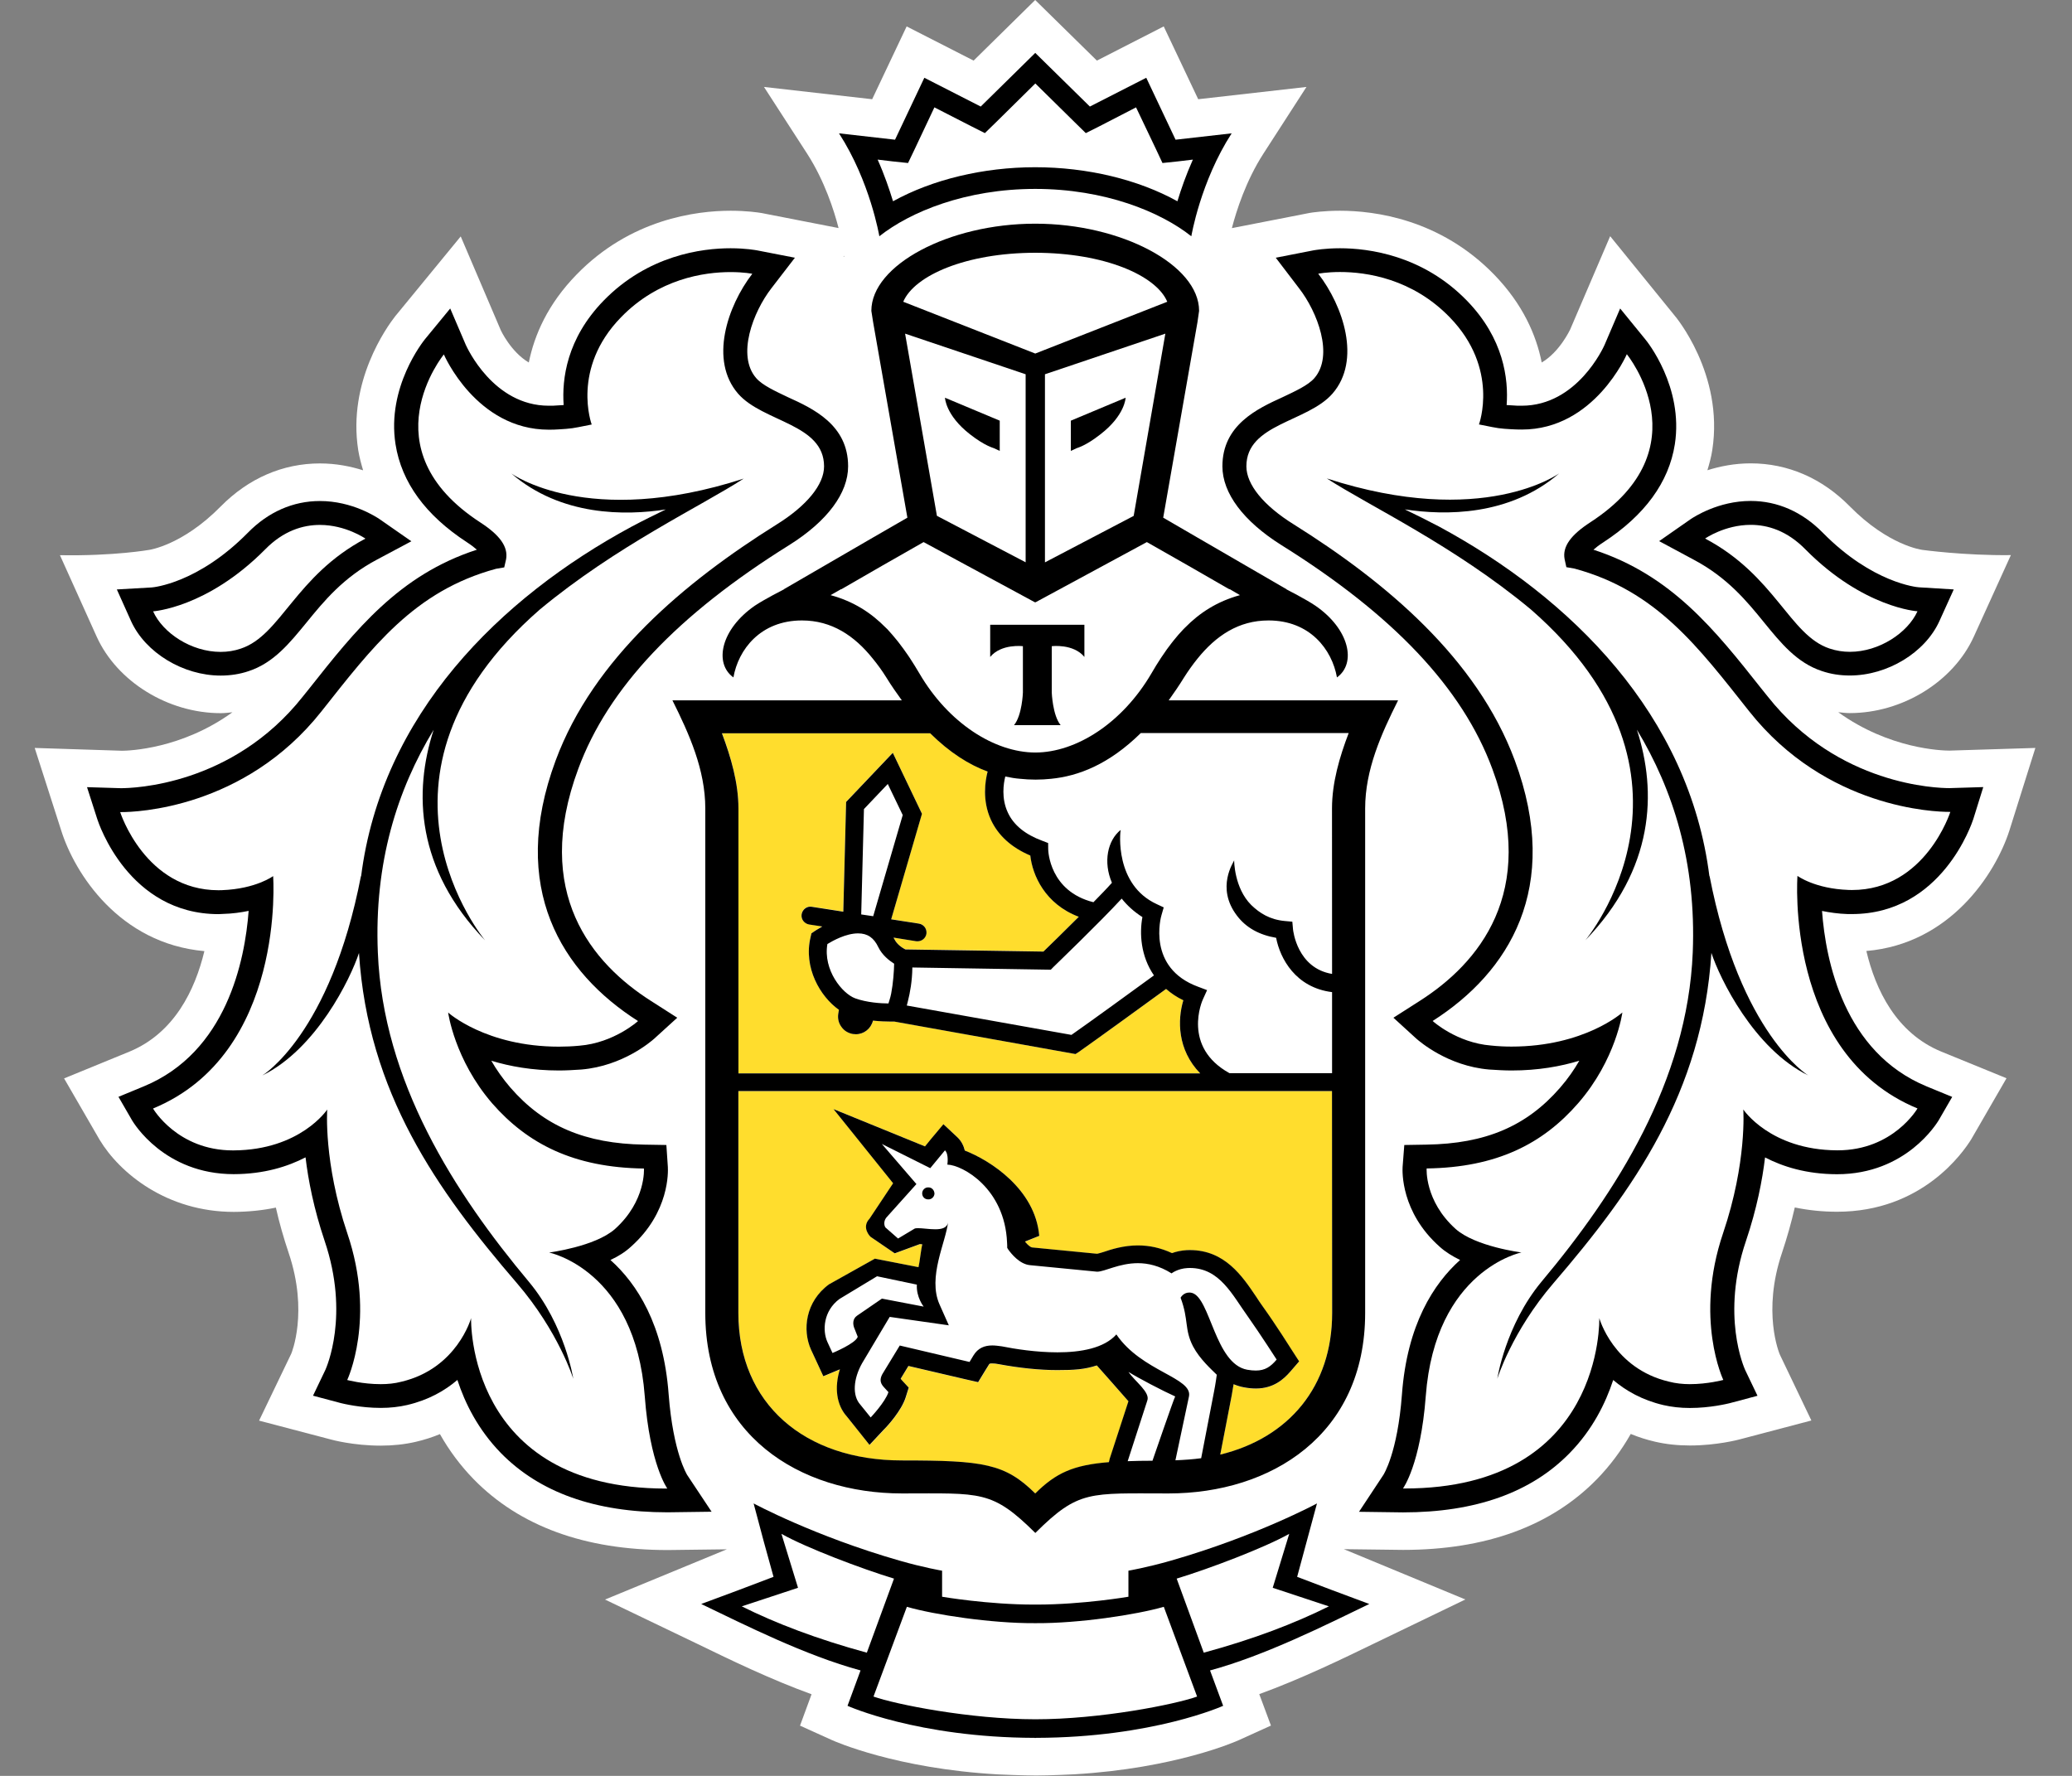 <svg width="28" height="24" viewBox="0 0 28 24" fill="none" xmlns="http://www.w3.org/2000/svg">
<rect x="0" y="0" width="28" height="24" fill="#808080" stroke="none"/>
<g clip-path="url(#clip0_4733_5031)">
<path d="M27.154 11.224L27.505 10.108L26.344 10.144C26.246 10.144 25.533 10.124 24.841 9.625C24.893 9.63 24.944 9.637 24.997 9.637C25.709 9.637 26.398 9.211 26.674 8.602L27.174 7.502C26.547 7.51 25.975 7.431 25.975 7.431C25.97 7.43 25.519 7.373 24.997 6.843C24.623 6.463 24.16 6.262 23.658 6.262C23.439 6.262 23.242 6.302 23.073 6.355C23.1 6.265 23.125 6.175 23.139 6.082C23.299 5.051 22.631 4.265 22.631 4.266L21.759 3.192L21.218 4.454C21.215 4.458 21.079 4.754 20.834 4.899C20.76 4.528 20.579 4.111 20.192 3.712C19.462 2.96 18.573 2.848 18.108 2.848C17.892 2.848 17.738 2.871 17.701 2.877L16.647 3.083C16.708 2.849 16.837 2.442 17.074 2.075L17.655 1.175L16.192 1.341L15.726 0.357L14.823 0.819L13.989 0L13.157 0.819L12.252 0.357L11.786 1.341L10.324 1.175L10.906 2.075C11.143 2.442 11.272 2.848 11.332 3.082L10.327 2.886L10.292 2.879C10.242 2.871 10.089 2.848 9.873 2.848C9.408 2.848 8.518 2.961 7.79 3.712C7.402 4.11 7.221 4.528 7.146 4.899C6.903 4.756 6.768 4.464 6.768 4.464L6.226 3.195L5.339 4.276C5.23 4.416 4.695 5.155 4.841 6.084C4.856 6.176 4.88 6.266 4.907 6.356C4.739 6.303 4.543 6.263 4.323 6.263C3.822 6.263 3.358 6.464 2.983 6.844C2.463 7.372 2.014 7.431 2.018 7.431C2.018 7.431 1.544 7.516 0.81 7.503L1.306 8.603C1.582 9.213 2.272 9.638 2.983 9.638C3.037 9.638 3.088 9.631 3.141 9.626C2.451 10.125 1.738 10.145 1.652 10.146L0.469 10.108L0.827 11.223C1.007 11.798 1.609 12.751 2.762 12.854C2.636 13.376 2.358 13.961 1.747 14.213L0.866 14.574L1.347 15.405C1.618 15.854 2.254 16.378 3.16 16.378C3.356 16.377 3.545 16.358 3.728 16.32C3.774 16.525 3.833 16.73 3.901 16.933C4.171 17.731 3.939 18.288 3.936 18.294L3.501 19.199L4.472 19.454C4.484 19.458 4.777 19.537 5.144 19.537C5.311 19.537 5.47 19.52 5.62 19.485C5.733 19.459 5.841 19.424 5.945 19.381C6.071 19.605 6.224 19.809 6.402 19.992C7.024 20.627 7.905 20.948 9.021 20.948H9.025L9.822 20.938L8.176 21.617L9.426 22.217C9.88 22.438 10.419 22.698 10.967 22.897L10.811 23.321L11.242 23.516C11.28 23.533 12.109 23.902 13.486 23.98C13.486 23.98 13.819 23.995 14.002 23.995C14.185 23.995 14.514 23.979 14.514 23.979C15.882 23.899 16.705 23.534 16.743 23.516L17.175 23.32L17.017 22.895C17.582 22.69 18.14 22.419 18.575 22.208L19.802 21.616L18.16 20.936L18.96 20.946C20.078 20.946 20.96 20.625 21.581 19.989C21.758 19.807 21.91 19.603 22.037 19.379C22.141 19.422 22.25 19.457 22.363 19.483C22.512 19.518 22.671 19.535 22.838 19.535C23.199 19.535 23.495 19.456 23.503 19.454L24.478 19.197L24.053 18.309C24.043 18.286 23.811 17.73 24.081 16.931C24.149 16.727 24.207 16.522 24.254 16.318C24.437 16.356 24.628 16.376 24.825 16.376C25.979 16.376 26.532 15.569 26.64 15.394L27.115 14.572L26.234 14.212C25.622 13.96 25.345 13.374 25.221 12.852C26.357 12.756 26.968 11.803 27.154 11.224ZM11.409 3.467L11.397 3.47L11.407 3.457L11.409 3.467Z" fill="white"/>
<path d="M13.99 3.418C13.058 3.419 12.359 3.722 12.206 4.079L13.99 4.779L15.774 4.079C15.623 3.722 14.924 3.419 13.99 3.418Z" fill="white"/>
<path d="M14.008 21.935H14.007H13.991H13.974H13.973C13.408 21.939 12.63 21.823 12.255 21.715L11.804 22.928C12.101 23.034 13.108 23.235 13.991 23.235C14.872 23.235 15.881 23.032 16.177 22.928L15.727 21.715C15.351 21.824 14.574 21.939 14.008 21.935Z" fill="white"/>
<path d="M17.422 20.73C17.086 20.919 16.336 21.203 15.9 21.334L16.267 22.337C16.941 22.154 17.497 21.94 17.957 21.71L17.198 21.459L17.422 20.73Z" fill="white"/>
<path d="M10.559 20.73L10.784 21.459L10.023 21.71C10.483 21.94 11.042 22.154 11.713 22.337L12.08 21.334C11.646 21.203 10.895 20.918 10.559 20.73Z" fill="white"/>
<path d="M13.99 2.258C14.693 2.258 15.383 2.424 15.913 2.718C15.961 2.556 16.029 2.36 16.121 2.155L15.921 2.179L15.711 2.201L15.622 2.011L15.354 1.449L14.865 1.702L14.675 1.798L14.523 1.65L13.992 1.127L13.462 1.65L13.311 1.798L13.12 1.702L12.629 1.449L12.364 2.011L12.273 2.201L12.063 2.179L11.862 2.155C11.954 2.361 12.021 2.556 12.071 2.718C12.602 2.424 13.289 2.258 13.99 2.258Z" fill="white"/>
<path d="M24.722 8.764C24.813 8.795 24.906 8.809 24.998 8.809C25.395 8.809 25.78 8.554 25.912 8.262C25.912 8.262 25.183 8.217 24.399 7.426C24.149 7.17 23.886 7.094 23.659 7.094C23.307 7.094 23.043 7.279 23.043 7.279C23.99 7.779 24.183 8.583 24.722 8.764Z" fill="white"/>
<path d="M2.983 8.809C3.075 8.809 3.168 8.795 3.257 8.764C3.798 8.583 3.992 7.779 4.939 7.279C4.939 7.279 4.674 7.094 4.324 7.094C4.096 7.094 3.832 7.17 3.581 7.426C2.799 8.217 2.069 8.262 2.069 8.262C2.2 8.554 2.585 8.809 2.983 8.809Z" fill="white"/>
<path d="M24.979 12.032C24.996 12.033 25.01 12.033 25.027 12.033C26.019 12.033 26.356 10.976 26.356 10.976H26.337C26.155 10.976 24.679 10.934 23.636 9.616C22.95 8.75 22.387 7.988 21.276 7.689L21.166 7.67L21.142 7.559C21.112 7.39 21.228 7.233 21.492 7.062C23.025 6.064 21.985 4.791 21.985 4.791C21.985 4.791 21.547 5.809 20.567 5.809C20.543 5.809 20.518 5.808 20.494 5.808C20.383 5.802 20.275 5.798 20.167 5.775L19.986 5.74C19.986 5.74 20.265 4.985 19.592 4.292C19.084 3.768 18.466 3.68 18.109 3.68C17.929 3.68 17.815 3.703 17.815 3.703C18.154 4.143 18.398 4.873 18.007 5.323C17.669 5.71 16.844 5.729 16.844 6.306C16.844 6.55 17.073 6.836 17.486 7.092C18.727 7.869 19.959 8.899 20.471 10.28C21.111 12.002 20.39 13.145 19.36 13.8C19.36 13.8 19.683 14.096 20.151 14.133C20.246 14.142 20.339 14.146 20.426 14.146C21.414 14.146 21.925 13.686 21.925 13.686C21.925 13.686 21.841 14.322 21.326 14.913C20.852 15.459 20.229 15.779 19.279 15.793C19.279 15.793 19.249 16.232 19.669 16.611C19.939 16.85 20.561 16.928 20.561 16.928C20.561 16.928 19.396 17.162 19.268 18.871C19.198 19.797 18.961 20.118 18.961 20.118H18.982C21.683 20.118 21.613 17.816 21.613 17.816C21.613 17.816 21.802 18.497 22.555 18.675C22.646 18.699 22.743 18.708 22.836 18.708C23.079 18.708 23.289 18.652 23.289 18.652C23.289 18.652 22.895 17.825 23.286 16.668C23.611 15.708 23.558 14.996 23.558 14.996C23.558 14.996 23.922 15.543 24.825 15.548H24.834C25.585 15.548 25.913 14.982 25.913 14.982C24.112 14.24 24.29 11.842 24.29 11.842C24.29 11.842 24.523 12.014 24.979 12.032ZM24.437 14.536C23.705 14.177 23.242 13.225 23.13 12.881C23.008 14.77 22.08 16.082 20.994 17.344C20.431 17.998 20.235 18.635 20.235 18.635C20.235 18.635 20.343 17.914 20.831 17.327C21.843 16.118 22.805 14.614 22.877 12.874C22.926 11.66 22.612 10.675 22.121 9.864C22.395 10.709 22.357 11.744 21.425 12.71C21.425 12.71 23.279 10.502 20.687 8.239C19.649 7.377 18.515 6.846 17.93 6.469C20.042 7.153 21.072 6.399 21.072 6.399C20.398 6.98 19.525 6.97 18.984 6.887C19.131 6.958 19.283 7.033 19.448 7.12C21.228 8.081 22.828 9.662 23.101 11.852V11.835C23.516 13.984 24.437 14.536 24.437 14.536Z" fill="white"/>
<path d="M7.42 16.928C7.42 16.928 8.042 16.851 8.311 16.611C8.731 16.232 8.702 15.793 8.702 15.793C7.751 15.78 7.129 15.459 6.652 14.914C6.141 14.323 6.056 13.687 6.056 13.687C6.056 13.687 6.567 14.147 7.554 14.147C7.643 14.147 7.735 14.143 7.83 14.134C8.298 14.097 8.622 13.802 8.622 13.802C7.592 13.146 6.87 12.002 7.509 10.28C8.022 8.9 9.253 7.869 10.494 7.092C10.907 6.836 11.136 6.551 11.136 6.306C11.136 5.729 10.312 5.71 9.974 5.323C9.583 4.873 9.828 4.142 10.166 3.703C10.166 3.703 10.054 3.68 9.873 3.68C9.517 3.68 8.899 3.768 8.391 4.292C7.716 4.985 7.996 5.74 7.996 5.74L7.815 5.775C7.707 5.798 7.598 5.802 7.488 5.808C7.463 5.808 7.441 5.809 7.416 5.809C6.434 5.809 5.998 4.792 5.998 4.792C5.998 4.792 4.958 6.065 6.49 7.063C6.754 7.234 6.869 7.391 6.839 7.56L6.814 7.671L6.703 7.69C5.594 7.989 5.03 8.751 4.344 9.618C3.303 10.933 1.829 10.976 1.645 10.976H1.625C1.625 10.976 1.962 12.033 2.954 12.033C2.97 12.033 2.984 12.033 3.001 12.032C3.458 12.015 3.692 11.842 3.692 11.842C3.692 11.842 3.868 14.239 2.069 14.982C2.069 14.982 2.397 15.548 3.148 15.548H3.157C4.06 15.543 4.424 14.996 4.424 14.996C4.424 14.996 4.371 15.708 4.695 16.668C5.086 17.825 4.694 18.652 4.694 18.652C4.694 18.652 4.904 18.708 5.146 18.708C5.24 18.708 5.336 18.699 5.426 18.675C6.178 18.497 6.367 17.816 6.367 17.816C6.367 17.816 6.299 20.118 9 20.118H9.019C9.019 20.118 8.783 19.797 8.714 18.871C8.584 17.162 7.42 16.928 7.42 16.928ZM6.986 17.344C5.901 16.082 4.974 14.77 4.851 12.881C4.739 13.223 4.278 14.177 3.546 14.536C3.546 14.536 4.466 13.984 4.88 11.835V11.852C5.154 9.663 6.753 8.081 8.534 7.12C8.697 7.031 8.851 6.957 8.997 6.887C8.456 6.97 7.583 6.98 6.909 6.399C6.909 6.399 7.939 7.153 10.05 6.469C9.465 6.846 8.332 7.377 7.294 8.239C4.701 10.502 6.556 12.71 6.556 12.71C5.623 11.743 5.586 10.709 5.86 9.864C5.368 10.676 5.055 11.66 5.105 12.874C5.176 14.614 6.138 16.118 7.148 17.327C7.637 17.913 7.747 18.635 7.747 18.635C7.747 18.635 7.549 17.998 6.986 17.344Z" fill="white"/>
<path d="M11.993 8.508C12.038 8.555 12.081 8.607 12.123 8.658C12.133 8.67 12.142 8.681 12.152 8.695C12.191 8.746 12.23 8.801 12.267 8.856C12.275 8.867 12.284 8.88 12.293 8.893C12.338 8.961 12.381 9.032 12.423 9.104C12.813 9.772 13.437 10.171 13.99 10.172C14.544 10.171 15.166 9.772 15.557 9.104C15.601 9.03 15.645 8.957 15.69 8.89C15.697 8.88 15.704 8.871 15.71 8.861C15.749 8.804 15.789 8.747 15.832 8.693C15.841 8.681 15.849 8.671 15.857 8.661C15.9 8.608 15.945 8.555 15.99 8.507C15.998 8.499 16.005 8.492 16.012 8.486C16.21 8.284 16.447 8.13 16.756 8.045L16.619 7.965H16.61L16.062 7.649L15.499 7.328L13.994 8.142L13.99 8.139L13.987 8.142L12.481 7.328L11.918 7.648L11.369 7.964H11.363L11.224 8.044C11.534 8.129 11.77 8.281 11.969 8.483C11.978 8.491 11.984 8.5 11.993 8.508ZM13.381 8.443H14.018H14.654V8.877C14.505 8.695 14.213 8.732 14.213 8.732V9.358C14.213 9.358 14.225 9.666 14.333 9.8H14.018H13.703C13.813 9.667 13.823 9.358 13.823 9.358V8.732C13.823 8.732 13.533 8.695 13.381 8.877V8.443Z" fill="white"/>
<path d="M13.86 7.6V5.059L12.231 4.51L12.661 6.973L13.86 7.6ZM13.51 5.683V6.091L13.431 6.055C13.427 6.052 13.312 6.025 13.109 5.867C12.775 5.609 12.77 5.372 12.77 5.372L13.51 5.683Z" fill="white"/>
<path d="M15.32 6.973L15.748 4.51L14.121 5.059V7.6L15.32 6.973ZM14.471 5.683L15.211 5.373C15.211 5.373 15.205 5.61 14.87 5.868C14.669 6.026 14.553 6.052 14.549 6.056L14.47 6.092V5.683H14.471Z" fill="white"/>
<path d="M11.557 13.495C11.716 13.552 11.908 13.564 12.006 13.564C12.01 13.552 12.015 13.537 12.02 13.519C12.029 13.489 12.037 13.461 12.043 13.429C12.071 13.289 12.081 13.129 12.083 13.026C12.016 12.985 11.922 12.912 11.869 12.802C11.809 12.675 11.723 12.617 11.596 12.617C11.432 12.617 11.256 12.715 11.182 12.761C11.122 13.112 11.382 13.43 11.557 13.495Z" fill="white"/>
<path d="M15.159 12.145C14.856 12.471 14.265 13.04 14.235 13.069L14.2 13.105L12.33 13.076C12.329 13.26 12.298 13.417 12.269 13.531C12.264 13.551 12.259 13.571 12.254 13.591L14.479 13.988C14.711 13.827 15.348 13.365 15.595 13.184C15.415 12.922 15.397 12.613 15.438 12.395C15.32 12.319 15.23 12.235 15.159 12.145Z" fill="white"/>
<path d="M15.412 9.909C14.981 10.334 14.567 10.491 14.198 10.527C14.131 10.534 14.064 10.538 13.995 10.538H13.99H13.986C13.917 10.538 13.848 10.534 13.781 10.527C13.717 10.521 13.649 10.511 13.581 10.496C13.557 10.592 13.527 10.792 13.614 10.981C13.691 11.152 13.85 11.28 14.082 11.365L14.16 11.395L14.161 11.478C14.161 11.503 14.179 12.044 14.773 12.194C14.87 12.094 14.958 12.005 15.023 11.93C14.901 11.647 14.965 11.357 15.141 11.216C15.133 11.246 15.056 11.956 15.628 12.219L15.722 12.263L15.694 12.363C15.685 12.393 15.494 13.079 16.186 13.334L16.309 13.381L16.254 13.499C16.242 13.525 15.97 14.149 16.61 14.502H17.999V13.407C17.506 13.347 17.296 12.953 17.242 12.673C17.013 12.634 16.835 12.536 16.713 12.375C16.422 11.994 16.673 11.645 16.676 11.626C16.675 11.629 16.676 12.001 16.907 12.23C17.021 12.34 17.157 12.426 17.362 12.445L17.463 12.454L17.472 12.556C17.474 12.579 17.53 13.081 18 13.161L17.999 10.923C17.999 10.577 18.101 10.228 18.224 9.906H15.412V9.909Z" fill="white"/>
<path d="M11.675 10.935L11.638 12.361L11.8 12.385L12.199 11.018L11.997 10.598L11.675 10.935Z" fill="white"/>
<path d="M16.069 17.47C16.081 17.47 16.096 17.472 16.109 17.475C16.357 17.545 16.419 18.434 16.854 18.513C16.897 18.522 16.936 18.524 16.971 18.524C17.096 18.524 17.171 18.471 17.252 18.377C17.252 18.377 17.033 18.035 16.869 17.805C16.652 17.503 16.483 17.138 16.078 17.138C16.069 17.138 16.057 17.138 16.047 17.139C15.914 17.146 15.832 17.211 15.832 17.211C15.668 17.108 15.515 17.073 15.377 17.073C15.123 17.073 14.925 17.189 14.827 17.189H14.823L13.919 17.1C13.778 17.087 13.666 16.945 13.626 16.89C13.616 16.875 13.611 16.866 13.611 16.866C13.611 16.842 13.611 16.817 13.609 16.795C13.578 16.06 13.006 15.745 12.803 15.74C12.803 15.74 12.827 15.601 12.771 15.547L12.572 15.787L11.918 15.461L12.384 16.003L11.988 16.444C11.939 16.494 11.945 16.562 11.965 16.591L12.136 16.74L12.352 16.61C12.364 16.602 12.383 16.6 12.407 16.6C12.467 16.6 12.557 16.615 12.638 16.615C12.726 16.615 12.803 16.596 12.812 16.513C12.784 16.786 12.53 17.259 12.697 17.631L12.821 17.911L12.022 17.797L11.648 18.425C11.532 18.634 11.514 18.86 11.625 18.983L11.765 19.157C11.765 19.157 11.961 18.949 12.006 18.814L11.942 18.744C11.888 18.686 11.891 18.634 11.924 18.571L12.158 18.184L13.102 18.405L13.152 18.32C13.215 18.215 13.307 18.183 13.408 18.183C13.45 18.183 13.492 18.188 13.537 18.195C13.712 18.229 14 18.275 14.288 18.275C14.605 18.275 14.918 18.219 15.085 18.033C15.427 18.536 16.12 18.617 16.065 18.872L15.883 19.734C16.004 19.729 16.12 19.721 16.23 19.706L16.403 18.809C16.422 18.711 16.441 18.58 16.441 18.58C16.374 18.512 16.212 18.37 16.121 18.197C15.999 17.963 16.065 17.842 15.951 17.538C15.955 17.54 15.989 17.47 16.069 17.47ZM12.54 16.21C12.493 16.209 12.46 16.169 12.462 16.123C12.466 16.079 12.503 16.044 12.549 16.048C12.595 16.05 12.629 16.09 12.627 16.134C12.623 16.178 12.584 16.213 12.54 16.21Z" fill="white"/>
<path d="M11.252 18.286C11.252 18.286 11.564 18.159 11.592 18.067L11.551 17.964C11.522 17.896 11.526 17.823 11.582 17.783L11.92 17.551L12.484 17.658C12.484 17.658 12.382 17.532 12.392 17.362L11.854 17.248L11.347 17.556C11.129 17.717 11.113 17.982 11.185 18.139L11.252 18.286Z" fill="white"/>
<path d="M15.239 19.748C15.34 19.744 15.452 19.742 15.574 19.742C15.574 19.742 15.864 18.899 15.88 18.872C15.718 18.8 15.38 18.622 15.249 18.541C15.335 18.669 15.545 18.815 15.503 18.928L15.239 19.748Z" fill="white"/>
<path d="M18.003 14.746H9.979V17.745C9.979 18.971 10.873 19.739 12.19 19.739C13.292 19.739 13.582 19.781 13.992 20.185C14.274 19.906 14.508 19.802 14.987 19.762L14.998 19.716L15.251 18.939C15.237 18.922 14.823 18.455 14.823 18.455C14.659 18.509 14.522 18.518 14.29 18.518C14.052 18.518 13.784 18.491 13.494 18.437C13.465 18.43 13.438 18.428 13.41 18.428C13.375 18.428 13.372 18.431 13.363 18.448L13.312 18.53L13.22 18.681L13.047 18.642L12.277 18.462L12.172 18.635L12.188 18.653L12.282 18.755L12.241 18.889C12.184 19.064 12 19.268 11.945 19.324L11.752 19.529L11.578 19.309L11.446 19.145C11.307 18.991 11.275 18.755 11.353 18.508C11.351 18.51 11.348 18.511 11.345 18.511L11.127 18.601L11.029 18.389L10.961 18.24C10.842 17.976 10.886 17.591 11.204 17.359L11.824 17.011L12.414 17.127C12.428 17.071 12.449 16.87 12.466 16.819C12.455 16.817 12.444 16.814 12.433 16.814L12.093 16.94L11.766 16.715C11.766 16.715 11.637 16.592 11.754 16.47L12.071 15.992L11.267 14.989L12.503 15.494L12.585 15.392L12.752 15.194L12.941 15.373C12.995 15.425 13.025 15.488 13.04 15.551C13.381 15.683 13.991 16.072 14.044 16.704L13.853 16.78V16.785C13.897 16.837 13.933 16.858 13.944 16.86L14.826 16.946C14.848 16.942 14.877 16.932 14.908 16.923C15.017 16.886 15.182 16.833 15.377 16.833C15.536 16.833 15.69 16.869 15.838 16.937C15.892 16.917 15.959 16.902 16.036 16.897L16.078 16.896C16.55 16.896 16.785 17.247 16.973 17.526C17.005 17.574 17.036 17.62 17.068 17.666C17.233 17.897 17.449 18.236 17.458 18.25L17.555 18.4L17.436 18.538C17.343 18.644 17.206 18.767 16.969 18.767C16.921 18.767 16.867 18.762 16.809 18.751C16.759 18.742 16.713 18.727 16.669 18.709C16.662 18.755 16.653 18.811 16.644 18.858L16.489 19.66C17.414 19.434 18.002 18.739 18.002 17.746L18.003 14.746Z" fill="#FFDD2D"/>
<path d="M9.979 14.504H16.219C15.907 14.185 15.911 13.78 15.991 13.516C15.9 13.473 15.825 13.421 15.758 13.365C15.515 13.543 14.77 14.082 14.576 14.217L14.535 14.245L12.086 13.805H12.037C11.978 13.805 11.892 13.803 11.798 13.792C11.771 13.901 11.676 13.977 11.567 13.977C11.555 13.977 11.541 13.976 11.528 13.973C11.464 13.962 11.408 13.929 11.371 13.876C11.333 13.824 11.317 13.762 11.329 13.697L11.338 13.645C11.085 13.468 10.852 13.073 10.955 12.657L10.965 12.613L11.001 12.588C11.006 12.584 11.048 12.556 11.111 12.519L10.933 12.492C10.866 12.48 10.822 12.419 10.832 12.354C10.843 12.287 10.906 12.24 10.972 12.253L11.395 12.319L11.434 10.836L12.065 10.172L12.458 10.996L12.043 12.423L12.417 12.481C12.482 12.491 12.528 12.553 12.518 12.62C12.508 12.679 12.457 12.72 12.398 12.72C12.392 12.72 12.384 12.72 12.378 12.719L12.074 12.67C12.078 12.679 12.084 12.684 12.088 12.694C12.12 12.761 12.192 12.809 12.235 12.829L14.102 12.858C14.181 12.782 14.377 12.591 14.578 12.389C14.119 12.216 13.952 11.822 13.924 11.56C13.667 11.452 13.49 11.289 13.392 11.077C13.272 10.815 13.315 10.553 13.346 10.425C13.098 10.334 12.835 10.17 12.569 9.906H9.757C9.877 10.228 9.979 10.577 9.979 10.923V14.504Z" fill="#FFDD2D"/>
<path d="M12.549 16.047C12.504 16.043 12.465 16.078 12.462 16.122C12.459 16.169 12.493 16.208 12.54 16.209C12.584 16.213 12.624 16.179 12.628 16.134C12.628 16.089 12.596 16.048 12.549 16.047Z" fill="black"/>
<path d="M17.992 21.486L17.529 21.31L17.657 20.836L17.797 20.318C17.797 20.318 16.978 20.76 15.824 21.091C15.496 21.185 15.249 21.227 15.249 21.227V21.579C15.249 21.579 14.632 21.685 14.008 21.685H14.001H13.992H13.979H13.972C13.348 21.685 12.731 21.579 12.731 21.579V21.227C12.731 21.227 12.482 21.185 12.156 21.091C11.002 20.76 10.184 20.318 10.184 20.318L10.322 20.836L10.453 21.31L9.989 21.486L9.476 21.677C10.065 21.96 10.881 22.372 11.629 22.575L11.453 23.053C11.453 23.053 12.401 23.482 13.979 23.486V23.487H13.984H13.992H13.998H14.002V23.486C15.582 23.482 16.529 23.053 16.529 23.053L16.352 22.575C17.099 22.372 17.918 21.96 18.504 21.677L17.992 21.486ZM10.024 21.709L10.784 21.458L10.56 20.729C10.895 20.918 11.646 21.202 12.081 21.334L11.714 22.335C11.042 22.152 10.483 21.938 10.024 21.709ZM13.992 23.235C13.109 23.235 12.1 23.033 11.804 22.928L12.255 21.715C12.629 21.824 13.408 21.939 13.973 21.936H13.974H13.992H14.007H14.009C14.574 21.939 15.351 21.824 15.727 21.715L16.177 22.928C15.881 23.034 14.873 23.235 13.992 23.235ZM16.267 22.335L15.901 21.334C16.337 21.202 17.086 20.918 17.422 20.729L17.199 21.458L17.958 21.709C17.498 21.938 16.942 22.152 16.267 22.335Z" fill="black"/>
<path d="M13.99 2.553C14.93 2.553 15.683 2.863 16.099 3.193C16.099 3.193 16.222 2.455 16.644 1.802L15.886 1.888L15.49 1.051L14.728 1.44L13.99 0.715L13.253 1.44L12.491 1.051L12.095 1.888L11.338 1.802C11.76 2.455 11.883 3.193 11.883 3.193C12.3 2.863 13.05 2.553 13.99 2.553ZM12.061 2.181L12.271 2.203L12.362 2.013L12.627 1.451L13.119 1.703L13.309 1.799L13.461 1.651L13.991 1.128L14.522 1.651L14.673 1.799L14.864 1.703L15.352 1.451L15.62 2.013L15.709 2.203L15.919 2.181L16.12 2.157C16.028 2.363 15.96 2.558 15.911 2.72C15.381 2.426 14.692 2.26 13.989 2.26C13.289 2.26 12.6 2.426 12.068 2.72C12.018 2.558 11.952 2.362 11.86 2.157L12.061 2.181Z" fill="black"/>
<path d="M25.025 12.353C26.242 12.353 26.649 11.122 26.666 11.07L26.801 10.637L26.345 10.651H26.343C26.182 10.651 24.84 10.616 23.889 9.414L23.799 9.302C23.177 8.516 22.587 7.77 21.533 7.429C21.563 7.402 21.607 7.368 21.667 7.329C22.226 6.964 22.552 6.519 22.633 6.004C22.753 5.228 22.255 4.61 22.233 4.585L21.894 4.169L21.683 4.662C21.669 4.693 21.313 5.483 20.564 5.483H20.509C20.457 5.48 20.408 5.478 20.36 5.474C20.386 5.121 20.321 4.576 19.824 4.064C19.226 3.448 18.492 3.355 18.108 3.355C17.902 3.355 17.766 3.381 17.751 3.383L17.24 3.483L17.555 3.896C17.803 4.215 18.028 4.803 17.762 5.11C17.677 5.208 17.502 5.287 17.334 5.367C16.989 5.524 16.519 5.743 16.519 6.302C16.519 6.664 16.801 7.042 17.312 7.364C18.828 8.31 19.762 9.298 20.166 10.389C20.79 12.066 19.976 13.023 19.185 13.527L18.83 13.754L19.14 14.037C19.182 14.073 19.562 14.406 20.123 14.454C20.229 14.461 20.331 14.467 20.427 14.467C20.787 14.467 21.093 14.411 21.342 14.335C21.273 14.455 21.189 14.577 21.083 14.699C20.631 15.22 20.075 15.457 19.275 15.469L18.977 15.474L18.954 15.771C18.951 15.83 18.929 16.38 19.453 16.847C19.532 16.919 19.63 16.979 19.731 17.028C19.376 17.346 19.015 17.898 18.945 18.846C18.886 19.637 18.696 19.93 18.694 19.933L18.365 20.431L18.959 20.439C19.94 20.439 20.692 20.17 21.212 19.637C21.52 19.322 21.696 18.966 21.8 18.65C21.971 18.795 22.192 18.922 22.479 18.989C22.588 19.014 22.707 19.028 22.836 19.028C23.113 19.028 23.344 18.97 23.371 18.964L23.75 18.863L23.582 18.512C23.57 18.483 23.253 17.778 23.594 16.771C23.741 16.336 23.816 15.946 23.852 15.642C24.091 15.766 24.41 15.868 24.824 15.869C25.763 15.869 26.176 15.173 26.196 15.144L26.381 14.824L26.038 14.683C24.919 14.222 24.671 12.983 24.622 12.311C24.723 12.331 24.838 12.349 24.969 12.353H25.025ZM25.912 14.98C25.912 14.98 25.585 15.546 24.833 15.546H24.824C23.922 15.541 23.558 14.994 23.558 14.994C23.558 14.994 23.61 15.705 23.285 16.665C22.893 17.822 23.288 18.649 23.288 18.649C23.288 18.649 23.078 18.706 22.835 18.706C22.742 18.706 22.645 18.696 22.553 18.672C21.8 18.494 21.612 17.813 21.612 17.813C21.612 17.813 21.682 20.116 18.98 20.116H18.959C18.959 20.116 19.197 19.794 19.267 18.868C19.396 17.16 20.56 16.926 20.56 16.926C20.56 16.926 19.939 16.848 19.67 16.608C19.249 16.229 19.279 15.791 19.279 15.791C20.229 15.778 20.851 15.456 21.326 14.91C21.84 14.319 21.924 13.683 21.924 13.683C21.924 13.683 21.414 14.144 20.425 14.144C20.339 14.144 20.245 14.14 20.151 14.13C19.683 14.093 19.36 13.798 19.36 13.798C20.388 13.143 21.11 11.999 20.47 10.276C19.957 8.896 18.725 7.865 17.485 7.088C17.073 6.832 16.843 6.547 16.843 6.302C16.843 5.725 17.669 5.707 18.007 5.319C18.398 4.869 18.153 4.138 17.814 3.699C17.814 3.699 17.928 3.676 18.108 3.676C18.465 3.676 19.084 3.765 19.591 4.288C20.266 4.982 19.986 5.736 19.986 5.736L20.167 5.772C20.275 5.795 20.382 5.799 20.493 5.804C20.518 5.804 20.542 5.805 20.566 5.805C21.546 5.805 21.984 4.787 21.984 4.787C21.984 4.787 23.026 6.06 21.493 7.057C21.229 7.228 21.112 7.386 21.143 7.555L21.167 7.665L21.276 7.684C22.388 7.984 22.95 8.746 23.637 9.612C24.68 10.93 26.155 10.972 26.337 10.972H26.356C26.356 10.972 26.02 12.028 25.027 12.028C25.011 12.028 24.997 12.028 24.98 12.027C24.524 12.011 24.29 11.837 24.29 11.837C24.29 11.837 24.111 14.236 25.912 14.98Z" fill="black"/>
<path d="M22.888 7.564C23.342 7.804 23.606 8.125 23.838 8.411C24.065 8.689 24.282 8.958 24.62 9.069C24.74 9.11 24.867 9.129 24.997 9.129C25.505 9.129 26.014 8.821 26.208 8.394L26.402 7.966L25.931 7.937C25.909 7.936 25.304 7.882 24.631 7.198C24.354 6.917 24.019 6.77 23.658 6.77C23.217 6.77 22.89 6.989 22.854 7.011L22.421 7.313L22.888 7.564ZM23.659 7.093C23.885 7.093 24.149 7.17 24.399 7.426C25.183 8.217 25.912 8.261 25.912 8.261C25.78 8.552 25.395 8.809 24.998 8.809C24.906 8.809 24.814 8.795 24.722 8.764C24.183 8.583 23.989 7.779 23.042 7.278C23.042 7.278 23.307 7.093 23.659 7.093Z" fill="black"/>
<path d="M23.101 11.833V11.849C22.828 9.66 21.228 8.079 19.448 7.117C19.283 7.03 19.131 6.955 18.984 6.884C19.526 6.967 20.398 6.977 21.072 6.396C21.072 6.396 20.041 7.15 17.93 6.466C18.514 6.843 19.65 7.374 20.687 8.236C23.279 10.499 21.424 12.707 21.424 12.707C22.355 11.741 22.394 10.706 22.12 9.861C22.61 10.672 22.924 11.657 22.875 12.871C22.804 14.611 21.842 16.115 20.829 17.324C20.343 17.911 20.234 18.632 20.234 18.632C20.234 18.632 20.43 17.996 20.993 17.341C22.078 16.079 23.006 14.768 23.127 12.878C23.239 13.221 23.702 14.175 24.435 14.533C24.437 14.534 23.516 13.982 23.101 11.833Z" fill="black"/>
<path d="M9.286 19.933C9.285 19.93 9.097 19.637 9.036 18.846C8.966 17.898 8.605 17.346 8.249 17.028C8.353 16.98 8.448 16.921 8.528 16.847C9.051 16.38 9.028 15.83 9.025 15.771L9.005 15.474L8.706 15.469C7.908 15.456 7.35 15.219 6.898 14.699C6.793 14.577 6.708 14.455 6.639 14.335C6.888 14.411 7.193 14.467 7.554 14.467C7.651 14.467 7.751 14.461 7.857 14.454C8.418 14.406 8.799 14.074 8.841 14.037L9.152 13.754L8.797 13.527C8.003 13.022 7.192 12.065 7.815 10.389C8.218 9.298 9.152 8.31 10.669 7.364C11.181 7.042 11.461 6.664 11.461 6.302C11.461 5.743 10.991 5.523 10.646 5.367C10.479 5.287 10.304 5.208 10.219 5.11C9.952 4.804 10.177 4.215 10.424 3.896L10.742 3.483L10.228 3.383C10.213 3.381 10.078 3.355 9.872 3.355C9.487 3.355 8.755 3.448 8.156 4.064C7.658 4.577 7.592 5.122 7.617 5.474C7.569 5.478 7.52 5.48 7.47 5.483H7.415C6.665 5.483 6.31 4.693 6.295 4.662L6.084 4.169L5.742 4.585C5.723 4.61 5.223 5.229 5.345 6.004C5.426 6.519 5.751 6.964 6.311 7.329C6.371 7.368 6.414 7.402 6.444 7.429C5.391 7.77 4.803 8.517 4.181 9.303L4.091 9.415C3.14 10.617 1.795 10.652 1.634 10.652L1.176 10.638L1.315 11.071C1.332 11.123 1.737 12.354 2.955 12.354L3.014 12.351C3.142 12.348 3.257 12.331 3.36 12.31C3.31 12.981 3.062 14.22 1.942 14.682L1.601 14.823L1.786 15.143C1.804 15.172 2.219 15.868 3.159 15.868C3.57 15.867 3.889 15.765 4.129 15.641C4.165 15.945 4.24 16.334 4.387 16.77C4.728 17.777 4.41 18.482 4.398 18.511L4.23 18.862L4.61 18.963C4.636 18.969 4.869 19.027 5.146 19.027C5.275 19.027 5.394 19.013 5.502 18.988C5.79 18.921 6.012 18.794 6.181 18.649C6.284 18.965 6.461 19.32 6.768 19.636C7.29 20.169 8.04 20.438 9.021 20.438L9.616 20.43L9.286 19.933ZM8.999 20.117C6.297 20.117 6.366 17.814 6.366 17.814C6.366 17.814 6.178 18.495 5.425 18.673C5.335 18.697 5.239 18.706 5.145 18.706C4.902 18.706 4.692 18.65 4.692 18.65C4.692 18.65 5.085 17.823 4.693 16.666C4.37 15.706 4.422 14.995 4.422 14.995C4.422 14.995 4.059 15.542 3.156 15.547H3.147C2.396 15.547 2.068 14.981 2.068 14.981C3.868 14.238 3.691 11.84 3.691 11.84C3.691 11.84 3.458 12.013 3 12.03C2.984 12.031 2.969 12.031 2.953 12.031C1.96 12.031 1.624 10.975 1.624 10.975H1.644C1.827 10.975 3.301 10.932 4.343 9.615C5.03 8.748 5.594 7.988 6.703 7.687L6.814 7.668L6.839 7.558C6.869 7.389 6.754 7.231 6.49 7.06C4.956 6.062 5.998 4.79 5.998 4.79C5.998 4.79 6.434 5.807 7.416 5.807C7.44 5.807 7.463 5.806 7.488 5.806C7.598 5.8 7.707 5.796 7.815 5.773L7.996 5.737C7.996 5.737 7.715 4.983 8.391 4.289C8.899 3.765 9.517 3.677 9.873 3.677C10.054 3.677 10.166 3.7 10.166 3.7C9.828 4.14 9.584 4.87 9.974 5.32C10.312 5.707 11.136 5.726 11.136 6.303C11.136 6.547 10.906 6.833 10.494 7.089C9.253 7.866 8.021 8.897 7.509 10.277C6.87 12 7.591 13.143 8.622 13.799C8.622 13.799 8.298 14.094 7.83 14.132C7.735 14.141 7.643 14.145 7.554 14.145C6.566 14.145 6.056 13.684 6.056 13.684C6.056 13.684 6.141 14.32 6.651 14.911C7.129 15.457 7.751 15.779 8.702 15.792C8.702 15.792 8.732 16.23 8.311 16.609C8.041 16.848 7.42 16.927 7.42 16.927C7.42 16.927 8.585 17.161 8.713 18.869C8.782 19.795 9.018 20.117 9.018 20.117H8.999Z" fill="black"/>
<path d="M2.982 9.13C3.112 9.13 3.24 9.111 3.36 9.07C3.7 8.958 3.915 8.69 4.143 8.412C4.376 8.126 4.638 7.805 5.092 7.564L5.559 7.315L5.125 7.013C5.089 6.99 4.763 6.771 4.323 6.771C3.961 6.771 3.625 6.918 3.349 7.2C2.675 7.883 2.072 7.938 2.049 7.939L1.579 7.966L1.772 8.396C1.966 8.821 2.475 9.13 2.982 9.13ZM3.581 7.427C3.831 7.171 4.095 7.094 4.323 7.094C4.673 7.094 4.938 7.279 4.938 7.279C3.991 7.781 3.797 8.584 3.256 8.765C3.167 8.796 3.074 8.81 2.982 8.81C2.584 8.81 2.2 8.554 2.069 8.262C2.069 8.261 2.797 8.217 3.581 7.427Z" fill="black"/>
<path d="M5.106 12.873C5.055 11.659 5.368 10.674 5.86 9.863C5.586 10.708 5.623 11.743 6.556 12.709C6.556 12.709 4.701 10.501 7.294 8.238C8.332 7.376 9.467 6.845 10.05 6.468C7.939 7.152 6.909 6.398 6.909 6.398C7.582 6.979 8.455 6.969 8.997 6.885C8.851 6.956 8.697 7.031 8.534 7.118C6.752 8.08 5.153 9.661 4.879 11.85V11.833C4.465 13.982 3.545 14.534 3.545 14.534C4.277 14.175 4.738 13.223 4.851 12.879C4.973 14.768 5.9 16.08 6.986 17.342C7.549 17.997 7.747 18.633 7.747 18.633C7.747 18.633 7.637 17.912 7.149 17.325C6.138 16.118 5.176 14.613 5.106 12.873Z" fill="black"/>
<path d="M13.381 8.443V8.878C13.532 8.696 13.823 8.733 13.823 8.733V9.359C13.823 9.359 13.813 9.666 13.703 9.8H14.018H14.333C14.224 9.667 14.213 9.359 14.213 9.359V8.733C14.213 8.733 14.505 8.696 14.654 8.878V8.443H14.018H13.381Z" fill="black"/>
<path d="M13.109 5.87C13.311 6.028 13.427 6.054 13.431 6.057L13.51 6.094V5.685L12.77 5.375C12.77 5.376 12.777 5.612 13.109 5.87Z" fill="black"/>
<path d="M14.87 5.87C15.205 5.612 15.211 5.375 15.211 5.375L14.471 5.685V6.094L14.549 6.057C14.554 6.054 14.669 6.028 14.87 5.87Z" fill="black"/>
<path d="M16.204 4.201C16.204 3.581 15.153 3.023 13.993 3.023H13.992H13.989H13.986C12.826 3.023 11.775 3.581 11.775 4.201L11.799 4.354L12.262 6.996L11.796 7.265L10.593 7.963H10.597C10.597 7.963 10.326 8.101 10.2 8.186C9.742 8.503 9.645 8.964 9.911 9.155C9.977 8.779 10.276 8.385 10.837 8.385C11.24 8.385 11.548 8.592 11.796 8.903C11.86 8.981 11.921 9.065 11.977 9.155C12.047 9.269 12.117 9.368 12.187 9.465H9.087C9.314 9.92 9.531 10.402 9.531 10.926V17.744C9.531 19.395 10.808 20.183 12.19 20.183C13.258 20.183 13.402 20.134 13.991 20.717C14.578 20.133 14.721 20.183 15.79 20.183C17.173 20.183 18.448 19.395 18.448 17.744V10.926C18.448 10.402 18.665 9.92 18.893 9.465H15.793C15.861 9.369 15.931 9.269 16.001 9.155C16.058 9.065 16.118 8.981 16.181 8.903C16.432 8.591 16.738 8.385 17.142 8.385C17.702 8.385 18 8.778 18.067 9.155C18.333 8.964 18.237 8.503 17.776 8.186C17.652 8.101 17.381 7.963 17.381 7.963H17.385L16.182 7.265L15.719 6.996L16.182 4.354L16.204 4.201ZM12.231 4.509L13.86 5.058V7.599L12.661 6.971L12.231 4.509ZM12.568 9.908C12.835 10.172 13.097 10.336 13.346 10.427C13.313 10.554 13.271 10.818 13.391 11.08C13.489 11.291 13.668 11.454 13.923 11.562C13.952 11.824 14.118 12.216 14.578 12.39C14.377 12.592 14.18 12.782 14.1 12.86L12.234 12.831C12.192 12.809 12.12 12.762 12.088 12.695C12.084 12.686 12.078 12.681 12.075 12.671L12.379 12.72C12.386 12.721 12.392 12.721 12.398 12.721C12.457 12.721 12.508 12.681 12.519 12.621C12.529 12.553 12.483 12.492 12.417 12.482L12.043 12.424L12.459 10.998L12.065 10.174L11.434 10.838L11.396 12.321L10.972 12.255C10.906 12.242 10.844 12.29 10.833 12.355C10.822 12.421 10.867 12.482 10.934 12.494L11.112 12.521C11.048 12.557 11.007 12.585 11.001 12.589L10.965 12.614L10.955 12.659C10.852 13.075 11.085 13.47 11.337 13.647L11.328 13.699C11.318 13.763 11.332 13.826 11.371 13.878C11.407 13.931 11.464 13.963 11.526 13.974C11.54 13.976 11.554 13.977 11.566 13.977C11.675 13.977 11.77 13.902 11.797 13.793C11.892 13.803 11.977 13.806 12.036 13.806H12.086L14.534 14.245L14.576 14.218C14.771 14.082 15.514 13.543 15.758 13.365C15.825 13.423 15.9 13.475 15.991 13.518C15.912 13.781 15.907 14.186 16.219 14.506H9.979V10.927C9.979 10.58 9.877 10.232 9.756 9.91H12.568V9.908ZM15.594 13.182C15.346 13.363 14.709 13.826 14.479 13.986L12.254 13.589C12.259 13.569 12.264 13.55 12.269 13.53C12.298 13.416 12.327 13.259 12.329 13.075L14.2 13.105L14.235 13.069C14.263 13.041 14.856 12.472 15.158 12.144C15.23 12.234 15.32 12.319 15.438 12.394C15.397 12.612 15.414 12.921 15.594 13.182ZM11.869 12.8C11.922 12.909 12.017 12.982 12.083 13.024C12.081 13.126 12.07 13.286 12.043 13.427C12.037 13.458 12.029 13.487 12.02 13.516C12.015 13.534 12.01 13.549 12.006 13.561C11.908 13.561 11.714 13.549 11.557 13.492C11.382 13.428 11.121 13.109 11.181 12.758C11.257 12.712 11.432 12.614 11.596 12.614C11.723 12.614 11.809 12.673 11.869 12.8ZM11.638 12.358L11.675 10.934L11.997 10.595L12.199 11.015L11.8 12.382L11.638 12.358ZM15.574 19.741C15.453 19.741 15.34 19.743 15.239 19.747L15.504 18.928C15.546 18.815 15.336 18.669 15.25 18.541C15.381 18.623 15.719 18.8 15.881 18.872C15.864 18.898 15.574 19.741 15.574 19.741ZM16.405 18.811L16.232 19.707C16.122 19.722 16.005 19.73 15.884 19.735L16.067 18.873C16.121 18.617 15.428 18.537 15.086 18.034C14.92 18.221 14.605 18.276 14.29 18.276C14.001 18.276 13.713 18.23 13.538 18.195C13.493 18.189 13.451 18.183 13.41 18.183C13.308 18.183 13.216 18.215 13.153 18.321L13.102 18.406L12.159 18.184L11.924 18.57C11.89 18.633 11.889 18.686 11.942 18.744L12.006 18.814C11.962 18.95 11.766 19.156 11.766 19.156L11.626 18.983C11.514 18.859 11.532 18.634 11.649 18.425L12.023 17.797L12.822 17.911L12.697 17.63C12.531 17.258 12.785 16.784 12.812 16.512C12.803 16.595 12.727 16.613 12.638 16.613C12.557 16.613 12.467 16.598 12.407 16.598C12.384 16.598 12.364 16.599 12.353 16.608L12.136 16.738L11.965 16.588C11.945 16.559 11.938 16.492 11.989 16.442L12.384 16.002L11.917 15.46L12.571 15.787L12.77 15.546C12.825 15.6 12.802 15.739 12.802 15.739C13.006 15.744 13.579 16.059 13.609 16.793C13.611 16.815 13.611 16.84 13.611 16.864C13.611 16.864 13.616 16.873 13.626 16.888C13.666 16.943 13.778 17.085 13.919 17.098L14.823 17.186H14.828C14.927 17.186 15.124 17.071 15.377 17.071C15.514 17.071 15.668 17.106 15.832 17.209C15.832 17.209 15.914 17.144 16.047 17.137C16.057 17.136 16.069 17.136 16.079 17.136C16.484 17.136 16.652 17.5 16.87 17.802C17.033 18.033 17.252 18.374 17.252 18.374C17.171 18.47 17.096 18.522 16.971 18.522C16.936 18.522 16.897 18.519 16.854 18.511C16.419 18.432 16.357 17.543 16.109 17.473C16.096 17.469 16.082 17.468 16.07 17.468C15.99 17.468 15.954 17.538 15.954 17.538C16.067 17.841 16.002 17.963 16.123 18.197C16.214 18.369 16.376 18.512 16.443 18.579C16.443 18.581 16.425 18.712 16.405 18.811ZM11.55 17.962L11.591 18.066C11.564 18.156 11.25 18.285 11.25 18.285L11.182 18.138C11.111 17.982 11.126 17.717 11.344 17.555L11.852 17.248L12.39 17.361C12.38 17.531 12.482 17.658 12.482 17.658L11.918 17.55L11.58 17.782C11.523 17.822 11.519 17.895 11.55 17.962ZM16.49 19.658L16.645 18.856C16.653 18.809 16.663 18.753 16.67 18.707C16.714 18.725 16.76 18.74 16.811 18.749C16.869 18.76 16.922 18.765 16.971 18.765C17.207 18.765 17.345 18.642 17.437 18.536L17.556 18.398L17.459 18.248C17.45 18.233 17.236 17.895 17.07 17.664C17.038 17.619 17.006 17.573 16.975 17.524C16.787 17.245 16.551 16.894 16.079 16.894L16.036 16.895C15.958 16.9 15.892 16.915 15.838 16.935C15.689 16.866 15.537 16.831 15.378 16.831C15.183 16.831 15.018 16.884 14.909 16.921C14.877 16.93 14.849 16.94 14.826 16.944L13.944 16.858C13.932 16.856 13.896 16.835 13.853 16.782V16.778L14.044 16.702C13.99 16.07 13.379 15.681 13.038 15.549C13.023 15.486 12.993 15.423 12.939 15.371L12.749 15.193L12.582 15.392L12.5 15.493L11.264 14.989L12.069 15.991L11.751 16.469C11.635 16.591 11.763 16.714 11.763 16.714L12.091 16.938L12.431 16.813C12.443 16.813 12.453 16.816 12.464 16.817C12.448 16.868 12.427 17.069 12.412 17.125L11.823 17.01L11.203 17.357C10.884 17.59 10.841 17.974 10.959 18.238L11.028 18.387L11.126 18.599L11.342 18.509C11.345 18.508 11.348 18.507 11.35 18.505C11.273 18.752 11.304 18.988 11.443 19.142L11.575 19.307L11.75 19.527L11.942 19.322C11.999 19.266 12.182 19.062 12.238 18.887L12.28 18.753L12.186 18.651L12.171 18.633L12.276 18.46L13.046 18.64L13.218 18.679L13.31 18.528L13.361 18.446C13.37 18.429 13.373 18.426 13.409 18.426C13.436 18.426 13.463 18.429 13.492 18.435C13.783 18.489 14.051 18.516 14.289 18.516C14.519 18.516 14.657 18.507 14.822 18.453C14.822 18.453 15.235 18.919 15.249 18.937L14.996 19.713L14.985 19.76C14.506 19.799 14.272 19.903 13.99 20.183C13.581 19.779 13.29 19.737 12.189 19.737C10.871 19.737 9.978 18.969 9.978 17.743V14.745H18L18.002 17.743C18.003 18.738 17.416 19.432 16.49 19.658ZM18.225 9.908C18.102 10.23 18 10.578 18 10.925L18.001 13.162C17.531 13.084 17.475 12.58 17.473 12.558L17.464 12.456L17.363 12.447C17.159 12.428 17.023 12.341 16.909 12.231C16.678 12.001 16.677 11.63 16.678 11.627C16.675 11.646 16.425 11.994 16.716 12.375C16.838 12.536 17.015 12.635 17.245 12.674C17.298 12.953 17.508 13.347 18.001 13.408V14.503H16.614C15.973 14.149 16.244 13.526 16.258 13.5L16.312 13.381L16.19 13.335C15.497 13.08 15.687 12.392 15.697 12.363L15.726 12.263L15.632 12.219C15.059 11.955 15.137 11.245 15.144 11.216C14.968 11.357 14.905 11.647 15.026 11.93C14.96 12.005 14.872 12.095 14.776 12.193C14.183 12.044 14.165 11.502 14.165 11.477L14.164 11.393L14.086 11.363C13.855 11.278 13.696 11.15 13.618 10.978C13.53 10.788 13.561 10.589 13.585 10.494C13.653 10.509 13.721 10.52 13.786 10.525C13.853 10.532 13.921 10.536 13.99 10.536H13.994H13.999C14.068 10.536 14.136 10.532 14.203 10.525C14.572 10.489 14.985 10.331 15.416 9.907H18.225V9.908ZM16.062 7.647L16.611 7.963H16.619L16.756 8.043C16.447 8.128 16.21 8.282 16.012 8.484C16.005 8.49 15.998 8.498 15.991 8.505C15.945 8.553 15.9 8.605 15.857 8.659C15.849 8.669 15.841 8.68 15.832 8.691C15.789 8.745 15.75 8.8 15.711 8.859C15.705 8.869 15.698 8.879 15.691 8.888C15.646 8.955 15.602 9.028 15.559 9.102C15.168 9.77 14.545 10.169 13.991 10.17C13.438 10.169 12.815 9.77 12.425 9.102C12.382 9.03 12.339 8.959 12.294 8.891C12.285 8.878 12.277 8.865 12.269 8.854C12.23 8.798 12.192 8.744 12.152 8.693C12.142 8.679 12.133 8.668 12.123 8.656C12.081 8.604 12.037 8.553 11.994 8.506C11.985 8.499 11.979 8.49 11.969 8.482C11.77 8.28 11.534 8.127 11.224 8.043L11.364 7.963H11.37L11.918 7.647L12.481 7.326L13.986 8.14L13.989 8.137L13.993 8.14L15.498 7.326L16.062 7.647ZM15.32 6.972L14.121 7.6V5.058L15.748 4.509L15.32 6.972ZM13.99 4.778L12.206 4.078C12.358 3.721 13.058 3.417 13.99 3.416C14.924 3.417 15.623 3.721 15.774 4.078L13.99 4.778Z" fill="black"/>
</g>
<defs>
<clipPath id="clip0_4733_5031">
<rect width="27.081" height="24" fill="white" transform="translate(0.46)"/>
</clipPath>
</defs>
</svg>
